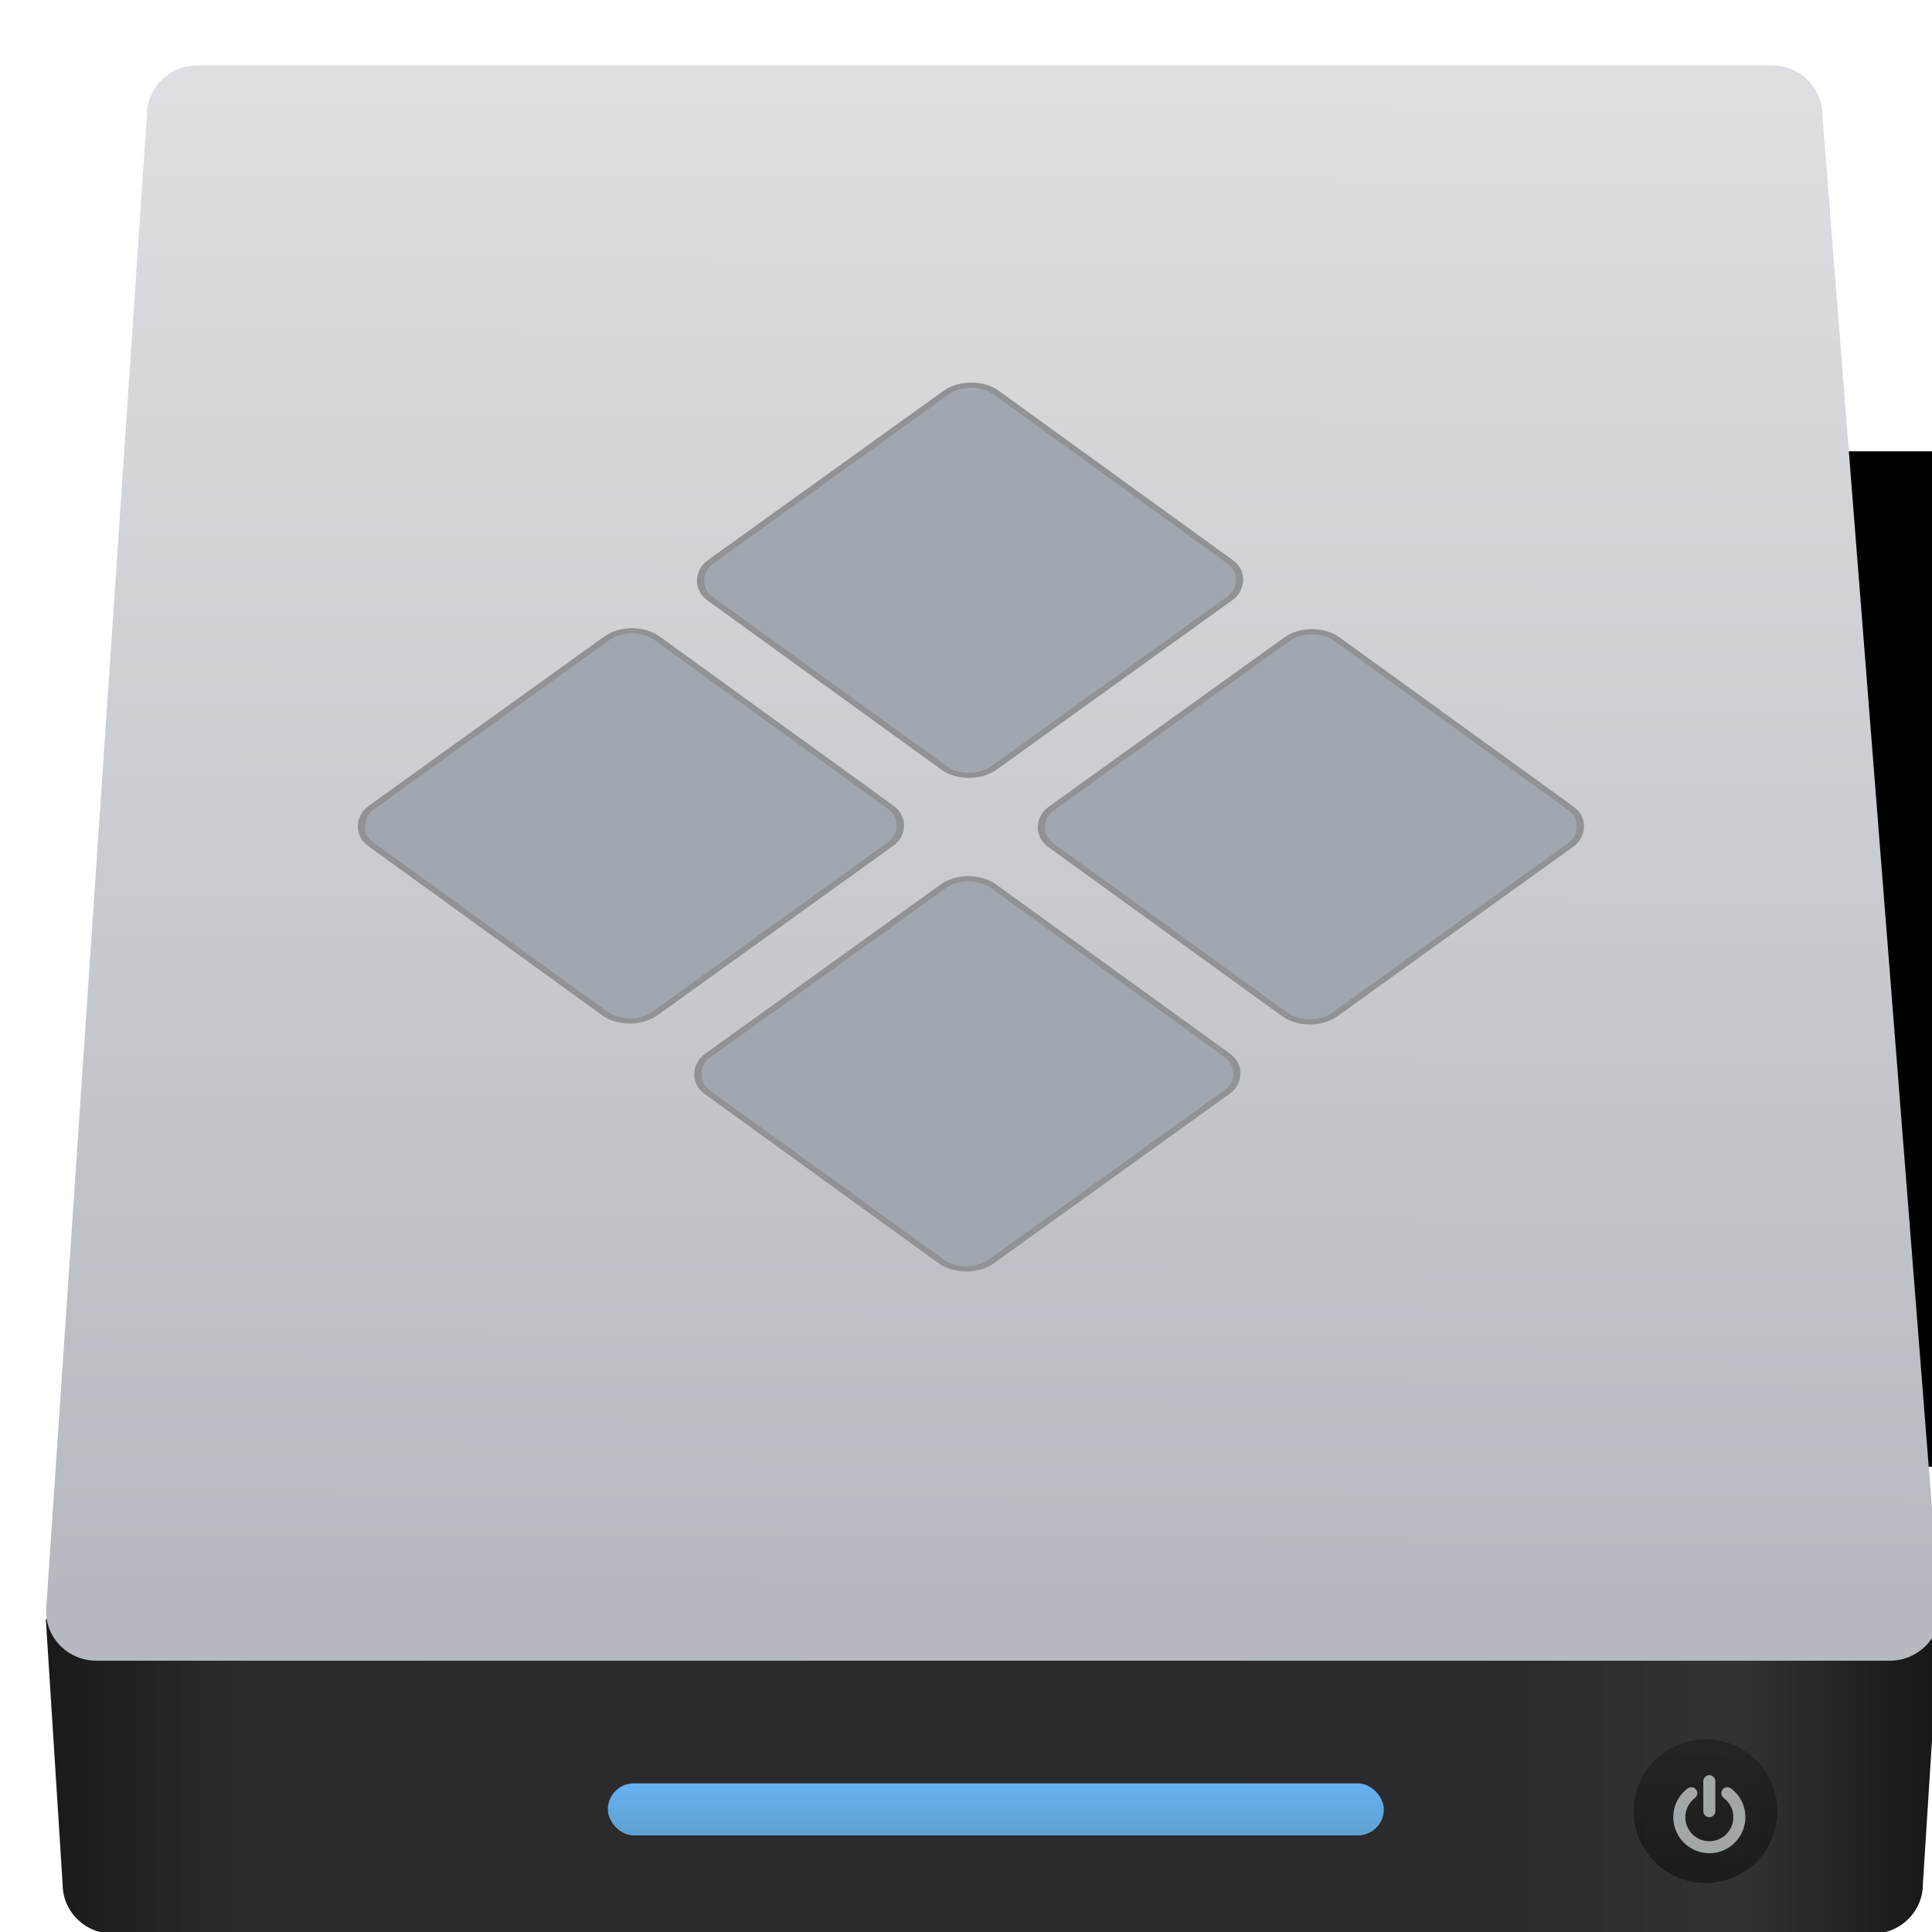 <?xml version="1.0" encoding="UTF-8" standalone="no"?>
<!-- Created with Inkscape (http://www.inkscape.org/) -->

<svg
   xmlns:sketch="http://www.bohemiancoding.com/sketch/ns"
   xmlns:osb="http://www.openswatchbook.org/uri/2009/osb"
   xmlns:dc="http://purl.org/dc/elements/1.1/"
   xmlns:cc="http://creativecommons.org/ns#"
   xmlns:rdf="http://www.w3.org/1999/02/22-rdf-syntax-ns#"
   xmlns:svg="http://www.w3.org/2000/svg"
   xmlns="http://www.w3.org/2000/svg"
   xmlns:xlink="http://www.w3.org/1999/xlink"
   xmlns:sodipodi="http://sodipodi.sourceforge.net/DTD/sodipodi-0.dtd"
   xmlns:inkscape="http://www.inkscape.org/namespaces/inkscape"
   width="48"
   height="48"
   id="svg5453"
   version="1.1"
   inkscape:version="0.91 r13725"
   sodipodi:docname="ntfs-config.svg">
  <defs
     id="defs5455">
    <linearGradient
       id="linearGradient3923">
      <stop
         id="stop3925"
         offset="0"
         style="stop-color:#c8c8c8;stop-opacity:1;" />
      <stop
         id="stop3927"
         offset="1"
         style="stop-color:#969696;stop-opacity:1;" />
    </linearGradient>
    <linearGradient
       id="linearGradient8311-06-5">
      <stop
         offset="0"
         style="stop-color:#5fa3d4;stop-opacity:1"
         id="stop8313-6-2" />
      <stop
         offset="1"
         style="stop-color:#6bb9ff;stop-opacity:1"
         id="stop8315-2-7" />
    </linearGradient>
    <linearGradient
       id="linearGradient4992"
       inkscape:collect="always">
      <stop
         id="stop4994"
         offset="0"
         style="stop-color:#b6b9bf;stop-opacity:1" />
      <stop
         id="stop4996"
         offset="1"
         style="stop-color:#dddfe2;stop-opacity:1" />
    </linearGradient>
    <linearGradient
       id="linearGradient4957"
       inkscape:collect="always">
      <stop
         id="stop4959"
         offset="0"
         style="stop-color:#040404;stop-opacity:1" />
      <stop
         id="stop4961"
         offset="1"
         style="stop-color:#121212;stop-opacity:0.908" />
    </linearGradient>
    <linearGradient
       gradientTransform="matrix(0.248,0,0,0.244,433.384,517.171)"
       y2="107.361"
       x2="122.719"
       y1="107.361"
       x1="10.094"
       gradientUnits="userSpaceOnUse"
       id="linearGradient4197-9"
       xlink:href="#linearGradient3687-7"
       inkscape:collect="always" />
    <linearGradient
       id="linearGradient3687-7">
      <stop
         style="stop-color:#1a1a1a;stop-opacity:1"
         offset="0"
         id="stop3689-9" />
      <stop
         id="stop3691-0"
         offset="0.111"
         style="stop-color:#2c2c2e;stop-opacity:1" />
      <stop
         id="stop3693-6"
         offset="0.29"
         style="stop-color:#2b2b2d;stop-opacity:1" />
      <stop
         id="stop3695-9"
         offset="0.512"
         style="stop-color:#2a2b2d;stop-opacity:1" />
      <stop
         id="stop3699-5"
         offset="0.752"
         style="stop-color:#2b2b2d;stop-opacity:1" />
      <stop
         style="stop-color:#323232;stop-opacity:1"
         offset="0.897"
         id="stop3701-3" />
      <stop
         style="stop-color:#171717;stop-opacity:1"
         offset="1"
         id="stop3703-6" />
    </linearGradient>
    <linearGradient
       y2="188.156"
       x2="319.022"
       y1="188.156"
       x1="57.289"
       gradientUnits="userSpaceOnUse"
       id="linearGradient4740"
       xlink:href="#linearGradient3923"
       inkscape:collect="always" />
    <linearGradient
       y2="188.156"
       x2="319.022"
       y1="188.156"
       x1="57.289"
       gradientUnits="userSpaceOnUse"
       id="linearGradient4742"
       xlink:href="#linearGradient3923"
       inkscape:collect="always" />
    <linearGradient
       y2="188.156"
       x2="319.022"
       y1="188.156"
       x1="57.289"
       gradientUnits="userSpaceOnUse"
       id="linearGradient4744"
       xlink:href="#linearGradient3923"
       inkscape:collect="always" />
    <linearGradient
       y2="188.156"
       x2="319.022"
       y1="188.156"
       x1="57.289"
       gradientUnits="userSpaceOnUse"
       id="linearGradient4746"
       xlink:href="#linearGradient3923"
       inkscape:collect="always" />
    <linearGradient
       y2="188.156"
       x2="319.022"
       y1="188.156"
       x1="57.289"
       gradientUnits="userSpaceOnUse"
       id="linearGradient4748"
       xlink:href="#linearGradient3923"
       inkscape:collect="always" />
    <linearGradient
       y2="188.156"
       x2="319.022"
       y1="188.156"
       x1="57.289"
       gradientUnits="userSpaceOnUse"
       id="linearGradient4750"
       xlink:href="#linearGradient3923"
       inkscape:collect="always" />
    <linearGradient
       y2="188.156"
       x2="319.022"
       y1="188.156"
       x1="57.289"
       gradientUnits="userSpaceOnUse"
       id="linearGradient4752"
       xlink:href="#linearGradient3923"
       inkscape:collect="always" />
    <linearGradient
       y2="188.156"
       x2="319.022"
       y1="188.156"
       x1="57.289"
       gradientUnits="userSpaceOnUse"
       id="linearGradient4754"
       xlink:href="#linearGradient3923"
       inkscape:collect="always" />
    <linearGradient
       y2="188.156"
       x2="319.022"
       y1="188.156"
       x1="57.289"
       gradientUnits="userSpaceOnUse"
       id="linearGradient4756"
       xlink:href="#linearGradient3923"
       inkscape:collect="always" />
    <linearGradient
       y2="188.156"
       x2="319.022"
       y1="188.156"
       x1="57.289"
       gradientUnits="userSpaceOnUse"
       id="linearGradient4758"
       xlink:href="#linearGradient3923"
       inkscape:collect="always" />
    <linearGradient
       y2="188.156"
       x2="319.022"
       y1="188.156"
       x1="57.289"
       gradientUnits="userSpaceOnUse"
       id="linearGradient4760"
       xlink:href="#linearGradient3923"
       inkscape:collect="always" />
    <linearGradient
       y2="188.156"
       x2="319.022"
       y1="188.156"
       x1="57.289"
       gradientUnits="userSpaceOnUse"
       id="linearGradient4762"
       xlink:href="#linearGradient3923"
       inkscape:collect="always" />
    <linearGradient
       y2="188.156"
       x2="319.022"
       y1="188.156"
       x1="57.289"
       gradientUnits="userSpaceOnUse"
       id="linearGradient4764"
       xlink:href="#linearGradient3923"
       inkscape:collect="always" />
    <linearGradient
       y2="188.156"
       x2="319.022"
       y1="188.156"
       x1="57.289"
       gradientUnits="userSpaceOnUse"
       id="linearGradient4766"
       xlink:href="#linearGradient3923"
       inkscape:collect="always" />
    <linearGradient
       y2="188.156"
       x2="319.022"
       y1="188.156"
       x1="57.289"
       gradientUnits="userSpaceOnUse"
       id="linearGradient4768"
       xlink:href="#linearGradient3923"
       inkscape:collect="always" />
    <linearGradient
       id="linearGradient4207"
       osb:paint="gradient">
      <stop
         style="stop-color:#3498db;stop-opacity:1;"
         offset="0"
         id="stop3371" />
      <stop
         style="stop-color:#3498db;stop-opacity:0;"
         offset="1"
         id="stop3373" />
    </linearGradient>
    <linearGradient
       gradientTransform="matrix(0.505,0,0,1,229.148,2.167)"
       gradientUnits="userSpaceOnUse"
       y2="543.088"
       x2="451.021"
       y1="544.15"
       x1="451.021"
       id="linearGradient4735"
       xlink:href="#linearGradient8311-06-5"
       inkscape:collect="always" />
    <linearGradient
       gradientTransform="translate(0,0.106)"
       gradientUnits="userSpaceOnUse"
       y2="544.724"
       x2="467.175"
       y1="546.847"
       x1="467.175"
       id="linearGradient4963"
       xlink:href="#linearGradient4957"
       inkscape:collect="always" />
    <linearGradient
       gradientUnits="userSpaceOnUse"
       y2="518.407"
       x2="449.549"
       y1="540.746"
       x1="449.428"
       id="linearGradient4998"
       xlink:href="#linearGradient4992"
       inkscape:collect="always" />
    <linearGradient
       inkscape:collect="always"
       xlink:href="#linearGradient3923"
       id="linearGradient5192"
       gradientUnits="userSpaceOnUse"
       x1="57.289"
       y1="188.156"
       x2="319.022"
       y2="188.156" />
  </defs>
  <sodipodi:namedview
     id="base"
     pagecolor="#5a5a5a"
     bordercolor="#666666"
     borderopacity="1.0"
     inkscape:pageopacity="0"
     inkscape:pageshadow="2"
     inkscape:zoom="7.178123"
     inkscape:cx="-4.0261489"
     inkscape:cy="25.007212"
     inkscape:document-units="px"
     inkscape:current-layer="layer1"
     showgrid="false"
     fit-margin-top="0"
     fit-margin-left="0"
     fit-margin-right="0"
     fit-margin-bottom="0"
     inkscape:window-width="1366"
     inkscape:window-height="642"
     inkscape:window-x="0"
     inkscape:window-y="33"
     inkscape:window-maximized="1"
     inkscape:showpageshadow="false"
     borderlayer="true"
     showguides="false"
     showborder="false">
    <inkscape:grid
       type="xygrid"
       id="grid4063" />
    <sodipodi:guide
       position="1.1650391e-05,48"
       orientation="4,0"
       id="guide4146" />
    <sodipodi:guide
       position="1.1650391e-05,44"
       orientation="0,48"
       id="guide4148" />
    <sodipodi:guide
       position="48,44"
       orientation="-4,0"
       id="guide4150" />
    <sodipodi:guide
       position="-305,145"
       orientation="0,-48"
       id="guide4152" />
    <sodipodi:guide
       position="1.1650391e-05,4"
       orientation="4,0"
       id="guide4154" />
    <sodipodi:guide
       position="1.1650391e-05,2.6367188e-05"
       orientation="0,48"
       id="guide4156" />
    <sodipodi:guide
       position="48,2.6367188e-05"
       orientation="-4,0"
       id="guide4158" />
    <sodipodi:guide
       position="48,4"
       orientation="0,-48"
       id="guide4160" />
    <sodipodi:guide
       position="48,48"
       orientation="0,-4"
       id="guide4162" />
    <sodipodi:guide
       position="44,48"
       orientation="48,0"
       id="guide4164" />
    <sodipodi:guide
       position="44,2.6367188e-05"
       orientation="0,4"
       id="guide4166" />
    <sodipodi:guide
       position="48,2.6367188e-05"
       orientation="-48,0"
       id="guide4168" />
    <sodipodi:guide
       position="4,48"
       orientation="0,-4"
       id="guide4170" />
    <sodipodi:guide
       position="4.2167969e-05,48"
       orientation="48,0"
       id="guide4172" />
    <sodipodi:guide
       position="4.2167969e-05,2.6367188e-05"
       orientation="0,4"
       id="guide4174" />
    <sodipodi:guide
       position="4,2.6367188e-05"
       orientation="-48,0"
       id="guide4176" />
    <sodipodi:guide
       position="20,44"
       orientation="40,0"
       id="guide4153" />
    <sodipodi:guide
       position="20,4"
       orientation="0,8"
       id="guide4155" />
    <sodipodi:guide
       position="28,4"
       orientation="-40,0"
       id="guide4157" />
    <sodipodi:guide
       position="28,44"
       orientation="0,-8"
       id="guide4159" />
  </sodipodi:namedview>
  <g
     inkscape:label="Capa 1"
     inkscape:groupmode="layer"
     id="layer1"
     transform="translate(-384.571,-499.798)">
    <g
       id="g5393"
       transform="matrix(1.209,0,0,1.209,-85.319,-109.272)">
      <g
         transform="translate(45,-0.8)"
         id="g5194">
        <g
           transform="matrix(0.738,0,0,0.738,62.396,138.475)"
           id="layer1-0"
           inkscape:label="Capa 1">
          <g
             inkscape:label="Capa 1"
             id="layer1-37"
             transform="matrix(1.885,0,0,1.885,-346.024,-478.715)">
            <flowRoot
               xml:space="preserve"
               id="flowRoot4170-9"
               style="font-style:normal;font-variant:normal;font-weight:normal;font-stretch:normal;font-size:10px;line-height:125%;font-family:sans-serif;-inkscape-font-specification:'sans-serif, Normal';text-align:start;letter-spacing:0px;word-spacing:0px;writing-mode:lr-tb;text-anchor:start;fill:#000000;fill-opacity:1;stroke:none"
               transform="translate(389.571,520.798)"><flowRegion
                 id="flowRegion4172-4"><rect
                   id="rect4174-8"
                   width="27"
                   height="15"
                   x="22"
                   y="3" /></flowRegion><flowPara
                 id="flowPara4176-9">Plasm</flowPara></flowRoot>            <g
               id="layer1-3"
               inkscape:label="Capa 1"
               transform="translate(-56.143,-2.138)">
              <g
                 transform="translate(6.68,2.113)"
                 id="g5522-9">
                <path
                   inkscape:connector-curvature="0"
                   style="fill:url(#linearGradient4197-9);fill-opacity:1;stroke:none"
                   d="m 435.891,541.073 0.248,3.915 c 0,0.406 0.332,0.733 0.745,0.733 l 25.99,0 c 0.413,0 0.745,-0.327 0.745,-0.733 l 0.248,-3.915 -27.978,0 z"
                   id="rect3001-4"
                   sodipodi:nodetypes="ccccccc" />
                <path
                   inkscape:connector-curvature="0"
                   style="fill:url(#linearGradient4998);fill-opacity:1;stroke:none"
                   d="m 438.129,518.122 23.26,0 c 0.413,0 0.745,0.327 0.745,0.733 l 1.739,22.1 c 0,0.406 -0.332,0.733 -0.745,0.733 l -26.489,0 c -0.413,0 -0.745,-0.327 -0.745,-0.733 l 1.49,-22.1 c 0,-0.406 0.332,-0.733 0.745,-0.733 z"
                   id="path3778"
                   sodipodi:nodetypes="ccccccccc" />
                <g
                   transform="matrix(0.648,0,0,0.648,459.042,-145.913)"
                   id="g4263" />
                <g
                   id="g5408-7"
                   transform="matrix(0.016,-1.1115667e-4,8.7994552e-5,0.012,452.524,526.326)"
                   style="fill:url(#linearGradient5192);fill-opacity:1">
                  <g
                     id="g5372-1"
                     style="fill:url(#linearGradient4740);fill-opacity:1" />
                  <g
                     id="g5374-8"
                     style="fill:url(#linearGradient4742);fill-opacity:1" />
                  <g
                     id="g5376-8"
                     style="fill:url(#linearGradient4744);fill-opacity:1" />
                  <g
                     id="g5378-8"
                     style="fill:url(#linearGradient4746);fill-opacity:1" />
                  <g
                     id="g5380-5"
                     style="fill:url(#linearGradient4748);fill-opacity:1" />
                  <g
                     id="g5382-5"
                     style="fill:url(#linearGradient4750);fill-opacity:1" />
                  <g
                     id="g5384-9"
                     style="fill:url(#linearGradient4752);fill-opacity:1" />
                  <g
                     id="g5386-2"
                     style="fill:url(#linearGradient4754);fill-opacity:1" />
                  <g
                     id="g5388-1"
                     style="fill:url(#linearGradient4756);fill-opacity:1" />
                  <g
                     id="g5390-5"
                     style="fill:url(#linearGradient4758);fill-opacity:1" />
                  <g
                     id="g5392-8"
                     style="fill:url(#linearGradient4760);fill-opacity:1" />
                  <g
                     id="g5394-6"
                     style="fill:url(#linearGradient4762);fill-opacity:1" />
                  <g
                     id="g5396-5"
                     style="fill:url(#linearGradient4764);fill-opacity:1" />
                  <g
                     id="g5398-2"
                     style="fill:url(#linearGradient4766);fill-opacity:1" />
                  <g
                     id="g5400-9"
                     style="fill:url(#linearGradient4768);fill-opacity:1" />
                </g>
              </g>
              <rect
                 style="opacity:1;fill:url(#linearGradient4735);fill-opacity:1;stroke:none;stroke-width:0.2;stroke-linecap:round;stroke-linejoin:round;stroke-miterlimit:4;stroke-dasharray:none;stroke-opacity:1"
                 id="rect4727-4"
                 width="11.463"
                 height="0.769"
                 x="450.873"
                 y="545.613"
                 ry="0.384" />
              <ellipse
                 ry="1.061"
                 rx="1.061"
                 cy="546.024"
                 cx="467.089"
                 id="path4955"
                 style="opacity:0.452;fill:url(#linearGradient4963);fill-opacity:1;stroke:none;stroke-width:1.7;stroke-linecap:round;stroke-linejoin:round;stroke-miterlimit:4;stroke-dasharray:none;stroke-opacity:1" />
              <g
                 style="opacity:0.668;fill:#e3e8ea;fill-opacity:1"
                 inkscape:label="Capa 1"
                 id="layer1-2-8"
                 transform="matrix(0.067,0,0,0.067,429.308,506.304)">
                <g
                   id="power27"
                   sketch:type="MSLayerGroup"
                   transform="matrix(0.127,0,0,0.127,556.717,584.863)"
                   style="fill:#e3e8ea;fill-opacity:1">
                  <g
                     id="g953"
                     sketch:type="MSShapeGroup"
                     style="fill:#e3e8ea;fill-opacity:1">
                    <path
                       d="m 63,73.215 c 2.824,0 5.27,-1.031 7.332,-3.096 2.064,-2.063 3.098,-4.508 3.098,-7.332 l 0,-52.144 C 73.43,7.818 72.397,5.374 70.332,3.311 68.27,1.246 65.825,0.214 63,0.214 c -2.825,0 -5.269,1.033 -7.333,3.097 -2.064,2.063 -3.096,4.508 -3.096,7.332 l 0,52.144 c 0,2.824 1.032,5.269 3.096,7.332 2.064,2.065 4.509,3.096 7.333,3.096 l 0,0 z"
                       id="path955"
                       inkscape:connector-curvature="0"
                       style="fill:#e3e8ea;fill-opacity:1" />
                    <path
                       d="M 119.014,45.269 C 114.641,36.525 108.491,29.192 100.561,23.272 98.28,21.534 95.7,20.855 92.821,21.235 c -2.879,0.38 -5.16,1.738 -6.844,4.073 -1.738,2.281 -2.403,4.847 -1.996,7.699 0.406,2.853 1.752,5.147 4.033,6.885 5.321,4.019 9.438,8.935 12.342,14.747 2.906,5.811 4.358,12.004 4.358,18.575 0,5.65 -1.1,11.04 -3.299,16.173 -2.2,5.133 -5.174,9.573 -8.922,13.321 -3.748,3.747 -8.187,6.721 -13.32,8.921 -5.133,2.2 -10.524,3.301 -16.173,3.301 -5.648,0 -11.039,-1.101 -16.172,-3.301 -5.133,-2.2 -9.573,-5.174 -13.321,-8.921 -3.747,-3.748 -6.721,-8.188 -8.921,-13.321 -2.2,-5.133 -3.3,-10.523 -3.3,-16.173 0,-6.571 1.453,-12.763 4.359,-18.575 2.906,-5.811 7.02,-10.727 12.343,-14.747 2.281,-1.739 3.625,-4.033 4.033,-6.885 0.407,-2.851 -0.258,-5.418 -1.996,-7.699 -1.684,-2.335 -3.951,-3.693 -6.803,-4.073 -2.852,-0.38 -5.446,0.299 -7.781,2.037 -7.931,5.92 -14.081,13.253 -18.454,21.997 -4.373,8.745 -6.559,18.06 -6.559,27.945 0,8.474 1.657,16.566 4.97,24.279 3.314,7.713 7.767,14.366 13.362,19.961 5.594,5.594 12.248,10.049 19.961,13.36 7.713,3.314 15.806,4.972 24.279,4.972 8.473,0 16.566,-1.658 24.279,-4.972 7.713,-3.312 14.367,-7.766 19.961,-13.36 5.594,-5.594 10.047,-12.248 13.361,-19.961 3.313,-7.713 4.969,-15.806 4.969,-24.279 0,-9.885 -2.183,-19.2 -6.556,-27.945 l 0,0 z"
                       id="path957"
                       inkscape:connector-curvature="0"
                       style="fill:#e3e8ea;fill-opacity:1" />
                  </g>
                </g>
              </g>
            </g>
          </g>
        </g>
      </g>
      <g
         style="stroke:#909296;stroke-width:0.1;stroke-miterlimit:4;stroke-dasharray:none;stroke-opacity:1"
         transform="matrix(1.259,0,0,1.259,-106.755,-133.285)"
         inkscape:label="Capa 1"
         id="layer1-4">
        <g
           style="stroke:#909296;stroke-width:0.1;stroke-miterlimit:4;stroke-dasharray:none;stroke-opacity:1"
           id="layer1-10"
           inkscape:label="Capa 1"
           transform="matrix(1,-0.007,0.007,1,-2.72,3.068)">
          <g
             style="stroke:#909296;stroke-width:0.1;stroke-miterlimit:4;stroke-dasharray:none;stroke-opacity:1"
             inkscape:label="Livello 1"
             id="layer1-20-5"
             transform="translate(375.22,-511.227)">
            <g
               style="stroke:#909296;stroke-width:0.113;stroke-miterlimit:4;stroke-dasharray:none;stroke-opacity:1"
               transform="matrix(0.883,0,0,0.883,-41.369,133.071)"
               id="g6914-6">
              <g
                 style="stroke:#909296;stroke-width:0.113;stroke-miterlimit:4;stroke-dasharray:none;stroke-opacity:1"
                 transform="translate(60.598,-5.811)"
                 id="g7040-2">
                <g
                   id="g5182"
                   transform="matrix(0.922,0.677,-0.939,0.665,1001.629,356.075)"
                   style="fill:#a1a7ae;fill-opacity:1;stroke:#909296;stroke-width:0.101;stroke-miterlimit:4;stroke-dasharray:none;stroke-opacity:1">
                  <rect
                     ry="0.5"
                     y="1015.621"
                     x="-26.065"
                     height="5.666"
                     width="5.666"
                     id="rect5144"
                     style="opacity:1;fill:#a1a7ae;fill-opacity:1;stroke:#909296;stroke-width:0.101;stroke-linecap:round;stroke-linejoin:round;stroke-miterlimit:4;stroke-dasharray:none;stroke-opacity:1" />
                  <rect
                     ry="0.5"
                     y="1015.621"
                     x="-19.267"
                     height="5.666"
                     width="5.666"
                     id="rect5144-8"
                     style="opacity:1;fill:#a1a7ae;fill-opacity:1;stroke:#909296;stroke-width:0.101;stroke-linecap:round;stroke-linejoin:round;stroke-miterlimit:4;stroke-dasharray:none;stroke-opacity:1" />
                  <rect
                     ry="0.5"
                     y="1022.419"
                     x="-19.266"
                     height="5.666"
                     width="5.666"
                     id="rect5144-7"
                     style="opacity:1;fill:#a1a7ae;fill-opacity:1;stroke:#909296;stroke-width:0.101;stroke-linecap:round;stroke-linejoin:round;stroke-miterlimit:4;stroke-dasharray:none;stroke-opacity:1" />
                  <rect
                     ry="0.5"
                     y="1022.357"
                     x="-26.039"
                     height="5.666"
                     width="5.666"
                     id="rect5144-7-0"
                     style="opacity:1;fill:#a1a7ae;fill-opacity:1;stroke:#909296;stroke-width:0.101;stroke-linecap:round;stroke-linejoin:round;stroke-miterlimit:4;stroke-dasharray:none;stroke-opacity:1" />
                </g>
              </g>
            </g>
          </g>
        </g>
      </g>
    </g>
  </g>
</svg>
